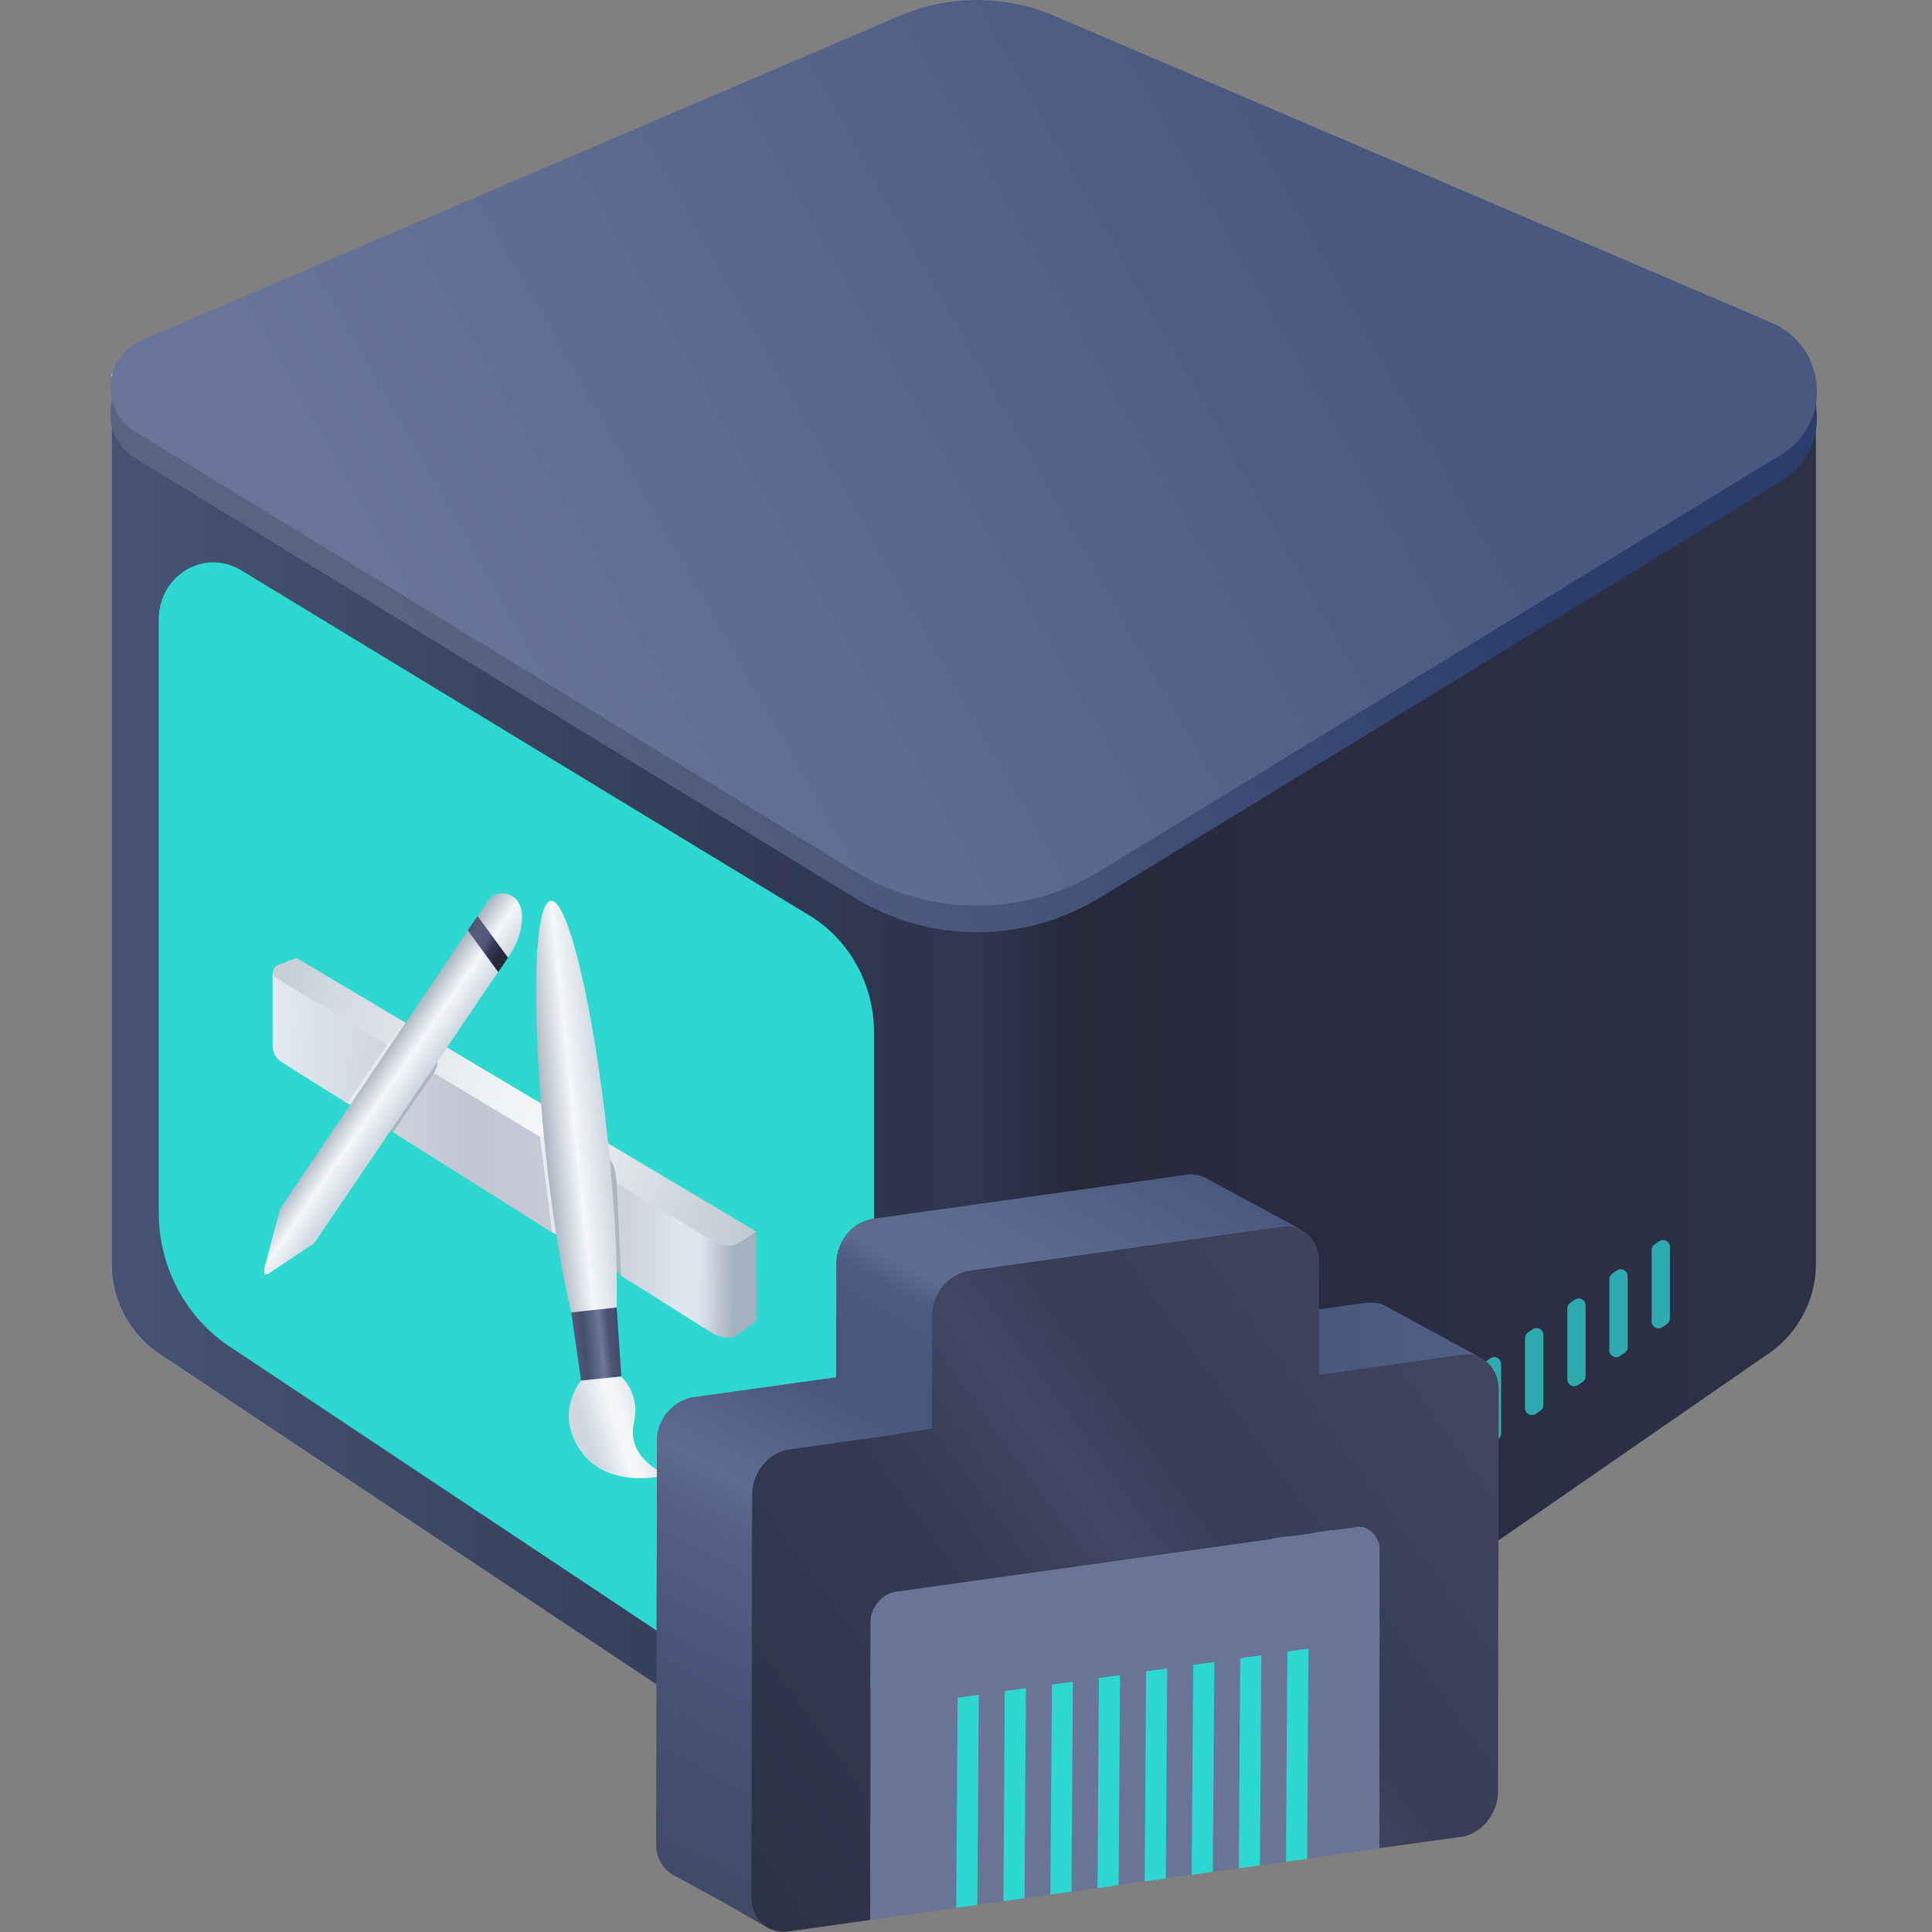 <svg width="140" height="140" viewBox="0 0 140 140" fill="none" xmlns="http://www.w3.org/2000/svg">
<rect x="0" y="0" width="140" height="140" fill="#808080" stroke="none"/>
<g clip-path="url(#clip0)">
<path d="M8.084 27.109V91.598C8.084 94.352 9.526 96.895 11.859 98.321L62.295 131.853C67.544 135.044 74.106 135.044 79.355 131.853L127.814 98.321C130.147 96.879 131.589 94.336 131.589 91.598V27.709L8.084 27.109Z" fill="url(#paint0_linear)"/>
<path d="M8.084 27.709V91.598C8.084 94.352 9.526 96.895 11.859 98.321L62.295 131.853C67.544 135.044 74.106 135.044 79.355 131.853L127.814 98.321C130.147 96.879 131.589 94.336 131.589 91.598V27.709H8.084Z" fill="url(#paint1_linear)"/>
<path d="M129.081 34.867L79.682 65.062C74.238 68.383 67.385 68.383 61.941 65.062L9.788 33.198C7.212 31.627 7.471 27.788 10.258 26.589L65.214 3.068C68.794 1.545 72.829 1.545 76.393 3.068L128.384 25.309C132.418 27.043 132.823 32.599 129.081 34.867Z" fill="url(#paint2_linear)"/>
<path d="M129.078 32.941L79.679 63.136C74.235 66.457 67.382 66.457 61.938 63.136L9.785 31.273C7.209 29.701 7.469 25.862 10.255 24.663L65.211 1.142C68.792 -0.381 72.826 -0.381 76.39 1.142L128.381 23.384C132.415 25.117 132.82 30.673 129.078 32.941Z" fill="url(#paint3_linear)"/>
<path d="M92.154 109.695C92.154 109.532 92.234 109.378 92.369 109.285L92.697 109.056C93.029 108.826 93.483 109.063 93.483 109.467V114.356C93.483 114.52 93.403 114.673 93.268 114.767L92.94 114.995C92.608 115.226 92.154 114.988 92.154 114.585V109.695ZM95.216 112.504C95.216 112.906 95.666 113.144 95.998 112.917L96.327 112.693C96.463 112.6 96.545 112.445 96.545 112.28V107.361C96.545 106.957 96.091 106.72 95.76 106.95L95.431 107.179C95.296 107.272 95.216 107.426 95.216 107.589V112.504ZM98.278 110.399C98.278 110.8 98.728 111.038 99.06 110.811L99.389 110.587C99.525 110.494 99.607 110.339 99.607 110.174V105.223C99.607 104.819 99.153 104.582 98.822 104.812L98.493 105.041C98.359 105.134 98.278 105.287 98.278 105.451V110.399ZM101.341 108.325C101.341 108.727 101.791 108.965 102.123 108.738L102.451 108.514C102.588 108.42 102.669 108.266 102.669 108.101V103.117C102.669 102.713 102.215 102.476 101.884 102.706L101.555 102.935C101.421 103.028 101.341 103.181 101.341 103.345V108.325ZM104.386 106.219C104.386 106.621 104.837 106.859 105.168 106.632L105.497 106.408C105.633 106.315 105.715 106.16 105.715 105.995V100.979C105.715 100.575 105.261 100.338 104.93 100.568L104.601 100.796C104.467 100.89 104.386 101.043 104.386 101.207V106.219ZM107.449 104.113C107.449 104.515 107.899 104.753 108.231 104.526L108.559 104.302C108.696 104.209 108.777 104.054 108.777 103.889V98.84C108.777 98.437 108.323 98.199 107.992 98.43L107.663 98.658C107.529 98.751 107.449 98.905 107.449 99.069V104.113ZM110.511 102.04C110.511 102.442 110.961 102.679 111.293 102.453L111.621 102.228C111.758 102.135 111.839 101.981 111.839 101.815V96.734C111.839 96.331 111.385 96.093 111.054 96.324L110.725 96.552C110.591 96.646 110.511 96.799 110.511 96.963V102.04ZM113.573 99.95C113.573 100.352 114.023 100.59 114.355 100.363L114.683 100.139C114.82 100.046 114.901 99.891 114.901 99.726V94.596C114.901 94.192 114.448 93.955 114.116 94.186L113.787 94.414C113.653 94.507 113.573 94.661 113.573 94.825V99.95ZM116.619 97.844C116.619 98.246 117.069 98.484 117.401 98.257L117.729 98.033C117.866 97.94 117.947 97.785 117.947 97.62V92.474C117.947 92.07 117.493 91.833 117.162 92.064L116.833 92.292C116.699 92.385 116.619 92.539 116.619 92.702V97.844ZM119.899 90.17C119.762 90.263 119.681 90.418 119.681 90.583V95.754C119.681 96.156 120.131 96.394 120.463 96.167L120.791 95.943C120.928 95.85 121.009 95.695 121.009 95.53V90.359C121.009 89.957 120.559 89.719 120.227 89.946L119.899 90.17Z" fill="#2FAAAF"/>
<path d="M59.217 125.098C58.407 125.098 57.613 124.839 56.916 124.369L16.444 97.446C13.35 95.292 11.503 91.712 11.503 87.856V44.864C11.503 42.596 13.285 40.749 15.472 40.749C16.185 40.749 16.898 40.96 17.514 41.349L58.795 66.425C61.598 68.191 63.332 71.382 63.332 74.767V120.789C63.364 123.462 61.209 125.098 59.217 125.098Z" fill="#2CD8CF"/>
<path d="M54.81 95.739L53.321 96.816C52.811 97.029 52.229 97 51.435 96.49L45.011 92.45L42.998 90.153L40.02 89.317L28.52 82.073L27.881 80.542L25.173 79.961L20.437 76.984C20.011 76.729 19.756 76.275 19.756 75.779V70.506L54.796 89.26L54.81 95.739Z" fill="url(#paint4_linear)"/>
<path d="M51.832 90.04L44.756 85.773L39.963 82.881L31.582 77.834L29.555 76.615L20.04 70.888C19.671 70.661 19.713 70.094 20.125 69.938L21.486 69.414L54.81 89.246L53.605 90.026C53.066 90.366 52.371 90.38 51.832 90.04Z" fill="url(#paint5_linear)"/>
<path d="M42.544 90.507C41.353 89.954 40.02 89.316 40.02 89.316L39.127 82.412C39.127 82.412 41.069 82.185 42.587 82.894C44.359 83.731 44.586 84.354 44.685 85.758L45.011 92.463C45.011 92.449 43.735 91.059 42.544 90.507Z" fill="url(#paint6_linear)"/>
<path d="M44.075 82.909C45.111 92.776 44.813 99.764 43.565 99.892C42.317 100.02 40.573 93.258 39.523 83.391C38.488 73.525 38.658 65.402 39.92 65.274C41.168 65.147 43.04 73.043 44.075 82.909Z" fill="url(#paint7_linear)"/>
<path d="M27.087 80.868C26.364 80.414 25.173 79.96 25.173 79.96L28.037 75.722C28.463 75.126 29.541 74.971 30.505 75.608L30.618 75.623C31.582 76.275 32.008 76.898 31.427 77.763L28.491 82.058C28.52 82.058 27.811 81.321 27.087 80.868Z" fill="url(#paint8_linear)"/>
<path d="M45.025 99.736L42.104 100.048L41.395 95.1L44.685 94.746L45.025 99.736Z" fill="url(#paint9_linear)"/>
<path d="M42.104 100.048C42.104 100.048 40.119 102.345 42.09 105.151C44.132 108.057 48.33 106.881 48.33 106.881C48.33 106.881 45.309 105.747 45.947 103.025C46.415 101.026 45.026 99.75 45.026 99.75L42.104 100.048Z" fill="url(#paint10_linear)"/>
<path d="M19.189 91.784L20.181 88.028C20.238 87.772 20.323 87.56 20.437 87.39L35.369 65.261C35.936 64.467 37.212 64.552 37.666 65.587C38.12 66.636 37.552 68.295 37.028 69.06L22.847 89.97C22.734 90.14 22.606 90.239 22.45 90.296L19.416 92.323C19.246 92.408 19.061 92.295 19.189 91.784Z" fill="url(#paint11_linear)"/>
<path d="M36.106 70.448L33.894 67.415L34.603 66.38L36.815 69.399L36.106 70.448Z" fill="url(#paint12_linear)"/>
<path d="M106.389 98.176C106.418 98.176 106.446 98.176 106.46 98.176C106.503 98.176 106.559 98.19 106.602 98.19C106.63 98.19 106.644 98.19 106.673 98.205C106.729 98.219 106.786 98.219 106.843 98.233C106.857 98.233 106.857 98.233 106.871 98.233C106.942 98.247 106.999 98.275 107.07 98.29C107.084 98.29 107.112 98.304 107.127 98.318C107.169 98.332 107.212 98.361 107.254 98.375C107.297 98.389 107.325 98.403 107.368 98.431L100.419 94.646C100.391 94.632 100.363 94.618 100.334 94.604C100.32 94.604 100.32 94.59 100.306 94.59C100.263 94.576 100.221 94.547 100.178 94.533C100.164 94.519 100.136 94.519 100.121 94.505C100.051 94.476 99.994 94.462 99.923 94.448C99.909 94.448 99.909 94.448 99.895 94.448C99.838 94.434 99.781 94.42 99.724 94.42C99.696 94.42 99.682 94.42 99.653 94.405C99.611 94.405 99.554 94.391 99.512 94.391C99.483 94.391 99.455 94.391 99.441 94.391C99.398 94.391 99.341 94.391 99.285 94.391C99.256 94.391 99.242 94.391 99.214 94.391C99.143 94.391 99.072 94.405 98.987 94.405L88.593 95.865L95.541 99.65L105.935 98.19C106.006 98.176 106.077 98.176 106.162 98.176C106.191 98.176 106.205 98.176 106.233 98.176C106.29 98.176 106.332 98.176 106.389 98.176Z" fill="url(#paint13_linear)"/>
<path d="M87.387 85.376C87.359 85.362 87.331 85.347 87.302 85.333C87.302 85.333 87.302 85.333 87.288 85.333C87.217 85.291 87.132 85.262 87.061 85.234C87.005 85.22 86.948 85.192 86.877 85.177C86.863 85.177 86.849 85.177 86.834 85.163C86.806 85.163 86.778 85.149 86.749 85.149C86.693 85.135 86.636 85.135 86.579 85.121C86.551 85.121 86.522 85.106 86.48 85.106C86.423 85.106 86.367 85.106 86.296 85.106C86.267 85.106 86.239 85.106 86.21 85.106C86.125 85.106 86.026 85.121 85.941 85.135L63.267 88.324C63.167 88.339 63.082 88.353 62.997 88.381C62.983 88.381 62.955 88.395 62.941 88.395C62.855 88.424 62.756 88.452 62.671 88.48C62.657 88.48 62.643 88.495 62.614 88.509C62.586 88.523 62.543 88.537 62.515 88.551C62.472 88.565 62.43 88.594 62.402 88.608C62.373 88.622 62.345 88.636 62.316 88.65C62.217 88.707 62.118 88.764 62.005 88.835C61.919 88.906 61.82 88.977 61.735 89.047C61.65 89.132 61.565 89.218 61.48 89.302L61.466 89.317C61.409 89.388 61.352 89.459 61.296 89.529C61.267 89.558 61.253 89.6 61.225 89.629C61.196 89.671 61.168 89.728 61.14 89.77C61.111 89.827 61.069 89.884 61.04 89.94C61.026 89.955 61.026 89.969 61.012 89.983C60.955 90.082 60.913 90.181 60.87 90.281C60.856 90.323 60.828 90.38 60.813 90.437C60.799 90.465 60.799 90.493 60.785 90.522C60.771 90.564 60.757 90.607 60.742 90.635C60.728 90.692 60.714 90.763 60.7 90.819C60.686 90.862 60.686 90.89 60.672 90.933C60.657 91.004 60.643 91.075 60.643 91.145C60.643 91.174 60.629 91.216 60.629 91.245C60.615 91.344 60.615 91.457 60.615 91.556L60.601 99.793L67.549 103.578L67.563 95.341C67.563 95.242 67.563 95.129 67.578 95.03C67.578 95.001 67.592 94.959 67.592 94.93C67.606 94.859 67.606 94.789 67.62 94.718C67.634 94.675 67.634 94.633 67.648 94.604C67.662 94.548 67.677 94.477 67.691 94.42C67.705 94.377 67.719 94.335 67.733 94.307C67.762 94.222 67.79 94.151 67.819 94.066C67.875 93.952 67.932 93.839 67.989 93.725C68.017 93.669 68.06 93.612 68.088 93.555C68.145 93.47 68.187 93.385 68.244 93.314C68.301 93.243 68.357 93.158 68.428 93.088C68.513 93.002 68.599 92.917 68.683 92.832C68.769 92.761 68.854 92.676 68.953 92.62C69.052 92.549 69.166 92.492 69.265 92.435C69.293 92.421 69.322 92.407 69.35 92.393C69.421 92.35 69.506 92.322 69.577 92.279C69.591 92.265 69.605 92.265 69.634 92.251C69.719 92.209 69.818 92.18 69.903 92.166C69.917 92.166 69.946 92.152 69.96 92.152C70.045 92.124 70.144 92.109 70.229 92.095L92.904 88.906C92.989 88.891 93.088 88.891 93.173 88.877C93.201 88.877 93.23 88.877 93.258 88.877C93.315 88.877 93.371 88.877 93.442 88.877C93.471 88.877 93.499 88.877 93.542 88.891C93.598 88.891 93.655 88.906 93.712 88.92C93.74 88.92 93.769 88.934 93.797 88.934C93.868 88.948 93.953 88.977 94.024 88.991C94.109 89.019 94.18 89.047 94.251 89.09C94.279 89.104 94.307 89.118 94.336 89.132L87.387 85.376Z" fill="url(#paint14_linear)"/>
<path d="M87.387 85.376C87.359 85.362 87.331 85.347 87.302 85.333C87.302 85.333 87.302 85.333 87.288 85.333C87.217 85.291 87.132 85.262 87.061 85.234C87.004 85.22 86.948 85.192 86.877 85.177C86.863 85.177 86.849 85.177 86.834 85.163C86.806 85.163 86.778 85.149 86.749 85.149C86.692 85.135 86.636 85.135 86.579 85.121C86.551 85.121 86.522 85.106 86.48 85.106C86.423 85.106 86.366 85.106 86.295 85.106C86.267 85.106 86.239 85.106 86.21 85.106C86.125 85.106 86.026 85.121 85.941 85.135L63.267 88.324C63.167 88.339 63.082 88.353 62.997 88.381C62.983 88.381 62.955 88.395 62.94 88.395C62.855 88.424 62.756 88.452 62.671 88.48C62.657 88.48 62.643 88.495 62.614 88.509C62.586 88.523 62.543 88.537 62.515 88.551C62.472 88.565 62.43 88.594 62.401 88.608C62.373 88.622 62.345 88.636 62.316 88.65C62.217 88.707 62.118 88.764 62.005 88.835C61.919 88.906 61.82 88.977 61.735 89.047C61.65 89.132 61.565 89.218 61.48 89.302L61.466 89.317C61.409 89.388 61.352 89.459 61.295 89.529C61.267 89.558 61.253 89.6 61.225 89.629C61.196 89.671 61.168 89.728 61.139 89.77C61.111 89.827 61.069 89.884 61.04 89.94C61.026 89.955 61.026 89.969 61.012 89.983C60.955 90.082 60.913 90.181 60.87 90.281C60.856 90.323 60.828 90.38 60.813 90.437C60.799 90.465 60.799 90.493 60.785 90.522C60.771 90.564 60.757 90.607 60.742 90.635C60.728 90.692 60.714 90.763 60.7 90.819C60.686 90.862 60.686 90.89 60.672 90.933C60.657 91.004 60.643 91.075 60.643 91.145C60.643 91.174 60.629 91.216 60.629 91.245C60.615 91.344 60.615 91.457 60.615 91.556L60.601 99.793L67.549 103.578L67.563 95.341C67.563 95.242 67.563 95.129 67.577 95.03C67.577 95.001 67.591 94.959 67.591 94.93C67.606 94.859 67.606 94.789 67.62 94.718C67.634 94.675 67.634 94.633 67.648 94.604C67.662 94.548 67.677 94.477 67.691 94.42C67.705 94.377 67.719 94.335 67.733 94.307C67.762 94.222 67.79 94.151 67.818 94.066C67.875 93.952 67.932 93.839 67.989 93.725C68.017 93.669 68.059 93.612 68.088 93.555C68.145 93.47 68.187 93.385 68.244 93.314C68.301 93.243 68.357 93.158 68.428 93.088C68.513 93.002 68.598 92.917 68.683 92.832C68.769 92.761 68.854 92.676 68.953 92.62C69.052 92.549 69.166 92.492 69.265 92.435C69.293 92.421 69.322 92.407 69.35 92.393C69.421 92.35 69.506 92.322 69.577 92.279C69.591 92.265 69.605 92.265 69.633 92.251C69.719 92.209 69.818 92.18 69.903 92.166C69.917 92.166 69.945 92.152 69.96 92.152C70.045 92.124 70.144 92.109 70.229 92.095L92.903 88.906C92.989 88.891 93.088 88.891 93.173 88.877C93.201 88.877 93.23 88.877 93.258 88.877C93.315 88.877 93.371 88.877 93.442 88.877C93.471 88.877 93.499 88.877 93.542 88.891C93.598 88.891 93.655 88.906 93.712 88.92C93.74 88.92 93.769 88.934 93.797 88.934C93.868 88.948 93.953 88.977 94.024 88.991C94.109 89.019 94.18 89.047 94.251 89.09C94.279 89.104 94.307 89.118 94.336 89.132L87.387 85.376Z" fill="url(#paint15_linear)"/>
<path d="M60.615 99.806L55.425 100.529L50.235 101.252C50.192 101.252 50.15 101.267 50.107 101.267C50.065 101.281 50.022 101.281 49.98 101.295C49.965 101.295 49.951 101.295 49.951 101.309C49.937 101.309 49.923 101.309 49.923 101.323C49.895 101.338 49.866 101.338 49.838 101.352C49.809 101.366 49.781 101.366 49.753 101.38C49.739 101.38 49.724 101.394 49.724 101.394L49.696 101.408C49.653 101.423 49.625 101.437 49.583 101.451C49.54 101.465 49.512 101.479 49.469 101.493C49.455 101.493 49.455 101.508 49.441 101.508C49.427 101.508 49.427 101.522 49.412 101.522C49.384 101.536 49.356 101.55 49.327 101.564C49.299 101.579 49.271 101.593 49.242 101.607C49.228 101.621 49.214 101.621 49.2 101.635C49.185 101.649 49.171 101.649 49.157 101.664C49.143 101.678 49.115 101.692 49.1 101.692C49.086 101.692 49.058 101.72 49.044 101.72C49.044 101.72 49.029 101.72 49.029 101.734C49.029 101.734 49.029 101.734 49.015 101.749C48.973 101.777 48.916 101.819 48.873 101.862C48.831 101.905 48.774 101.933 48.732 101.975C48.732 101.975 48.732 101.975 48.718 101.975C48.718 101.975 48.718 101.975 48.703 101.975C48.689 101.975 48.689 101.99 48.689 101.99C48.689 102.004 48.675 102.004 48.675 102.018C48.647 102.046 48.604 102.075 48.576 102.117C48.547 102.146 48.519 102.188 48.477 102.216L48.462 102.231L48.448 102.245L48.434 102.259L48.42 102.273C48.391 102.316 48.349 102.344 48.321 102.387C48.292 102.429 48.264 102.472 48.235 102.5L48.221 102.514L48.207 102.528C48.179 102.585 48.136 102.628 48.108 102.684C48.079 102.741 48.051 102.783 48.023 102.84C48.023 102.84 48.023 102.854 48.008 102.854C47.994 102.854 48.008 102.869 47.994 102.869C47.98 102.883 47.98 102.897 47.966 102.925C47.952 102.939 47.952 102.954 47.938 102.982C47.938 102.996 47.923 103.01 47.923 103.024C47.923 103.039 47.909 103.053 47.909 103.067C47.895 103.095 47.881 103.138 47.867 103.166C47.852 103.195 47.838 103.237 47.824 103.265C47.824 103.28 47.81 103.28 47.81 103.294C47.81 103.308 47.796 103.308 47.796 103.322C47.782 103.35 47.782 103.365 47.767 103.393C47.753 103.421 47.753 103.436 47.739 103.464C47.739 103.478 47.725 103.506 47.725 103.521C47.725 103.535 47.711 103.563 47.711 103.577C47.697 103.606 47.697 103.634 47.697 103.662C47.697 103.691 47.682 103.719 47.682 103.747C47.682 103.762 47.668 103.79 47.668 103.804C47.668 103.818 47.654 103.847 47.654 103.861C47.654 103.889 47.64 103.918 47.64 103.96C47.64 103.988 47.626 104.031 47.626 104.059C47.626 104.073 47.626 104.088 47.626 104.102C47.626 104.116 47.626 104.13 47.626 104.144C47.626 104.187 47.611 104.244 47.611 104.286C47.611 104.329 47.611 104.385 47.611 104.428L47.583 119.015L47.555 133.602C47.555 133.729 47.555 133.843 47.569 133.97C47.583 134.084 47.597 134.197 47.626 134.311C47.654 134.424 47.682 134.523 47.739 134.651C47.796 134.779 47.852 134.892 47.938 135.048C47.966 135.09 47.98 135.119 48.023 135.161C48.051 135.204 48.094 135.26 48.164 135.346C48.207 135.388 48.25 135.445 48.292 135.487C48.335 135.53 48.377 135.572 48.434 135.615C48.462 135.643 48.491 135.657 48.519 135.686C48.547 135.714 48.576 135.728 48.604 135.757C48.633 135.785 48.661 135.799 48.703 135.813C48.746 135.828 48.774 135.856 48.803 135.87L52.277 137.755L55.945 139.871C55.874 139.828 55.818 139.8 55.761 139.757C55.704 139.715 55.647 139.672 55.577 139.616C55.534 139.573 55.477 139.531 55.435 139.488C55.392 139.446 55.35 139.403 55.307 139.346C55.236 139.261 55.194 139.205 55.165 139.162C55.137 139.12 55.108 139.077 55.08 139.049C54.995 138.893 54.938 138.765 54.882 138.652C54.839 138.538 54.797 138.425 54.768 138.312C54.74 138.198 54.726 138.085 54.712 137.971C54.697 137.858 54.697 137.73 54.697 137.603L54.532 122.786L54.56 108.199C54.56 108.156 54.56 108.099 54.56 108.057C54.56 108.014 55.85 105.69 55.893 105.69L61.551 104.485L67.606 103.506L64.132 101.621L60.615 99.806Z" fill="url(#paint16_linear)"/>
<path d="M60.615 99.806L55.425 100.529L50.235 101.252C50.192 101.252 50.15 101.267 50.107 101.267C50.065 101.281 50.022 101.281 49.98 101.295C49.965 101.295 49.951 101.295 49.951 101.309C49.937 101.309 49.923 101.309 49.923 101.323C49.895 101.338 49.866 101.338 49.838 101.352C49.809 101.366 49.781 101.366 49.753 101.38C49.739 101.38 49.724 101.394 49.724 101.394L49.696 101.408C49.653 101.423 49.625 101.437 49.583 101.451C49.54 101.465 49.512 101.479 49.469 101.493C49.455 101.493 49.455 101.508 49.441 101.508C49.427 101.508 49.427 101.522 49.412 101.522C49.384 101.536 49.356 101.55 49.327 101.564C49.299 101.579 49.271 101.593 49.242 101.607C49.228 101.621 49.214 101.621 49.2 101.635C49.185 101.649 49.171 101.649 49.157 101.664C49.143 101.678 49.115 101.692 49.1 101.692C49.086 101.692 49.058 101.72 49.044 101.72C49.044 101.72 49.029 101.72 49.029 101.734C49.029 101.734 49.029 101.734 49.015 101.749C48.973 101.777 48.916 101.819 48.873 101.862C48.831 101.905 48.774 101.933 48.732 101.975C48.732 101.975 48.732 101.975 48.718 101.975C48.718 101.975 48.718 101.975 48.703 101.975C48.689 101.975 48.689 101.99 48.689 101.99C48.689 102.004 48.675 102.004 48.675 102.018C48.647 102.046 48.604 102.075 48.576 102.117C48.547 102.146 48.519 102.188 48.477 102.216L48.462 102.231L48.448 102.245L48.434 102.259L48.42 102.273C48.391 102.316 48.349 102.344 48.321 102.387C48.292 102.429 48.264 102.472 48.235 102.5L48.221 102.514L48.207 102.528C48.179 102.585 48.136 102.628 48.108 102.684C48.079 102.741 48.051 102.783 48.023 102.84C48.023 102.84 48.023 102.854 48.008 102.854C47.994 102.854 48.008 102.869 47.994 102.869C47.98 102.883 47.98 102.897 47.966 102.925C47.952 102.939 47.952 102.954 47.938 102.982C47.938 102.996 47.923 103.01 47.923 103.024C47.923 103.039 47.909 103.053 47.909 103.067C47.895 103.095 47.881 103.138 47.867 103.166C47.852 103.195 47.838 103.237 47.824 103.265C47.824 103.28 47.81 103.28 47.81 103.294C47.81 103.308 47.796 103.308 47.796 103.322C47.782 103.35 47.782 103.365 47.767 103.393C47.753 103.421 47.753 103.436 47.739 103.464C47.739 103.478 47.725 103.506 47.725 103.521C47.725 103.535 47.711 103.563 47.711 103.577C47.697 103.606 47.697 103.634 47.697 103.662C47.697 103.691 47.682 103.719 47.682 103.747C47.682 103.762 47.668 103.79 47.668 103.804C47.668 103.818 47.654 103.847 47.654 103.861C47.654 103.889 47.64 103.918 47.64 103.96C47.64 103.988 47.626 104.031 47.626 104.059C47.626 104.073 47.626 104.088 47.626 104.102C47.626 104.116 47.626 104.13 47.626 104.144C47.626 104.187 47.611 104.244 47.611 104.286C47.611 104.329 47.611 104.385 47.611 104.428L47.583 119.015L47.555 133.602C47.555 133.729 47.555 133.843 47.569 133.97C47.583 134.084 47.597 134.197 47.626 134.311C47.654 134.424 47.682 134.523 47.739 134.651C47.796 134.779 47.852 134.892 47.938 135.048C47.966 135.09 47.98 135.119 48.023 135.161C48.051 135.204 48.094 135.26 48.164 135.346C48.207 135.388 48.25 135.445 48.292 135.487C48.335 135.53 48.377 135.572 48.434 135.615C48.462 135.643 48.491 135.657 48.519 135.686C48.547 135.714 48.576 135.728 48.604 135.757C48.633 135.785 48.661 135.799 48.703 135.813C48.746 135.828 48.774 135.856 48.803 135.87L52.277 137.755L55.945 139.871C55.874 139.828 55.818 139.8 55.761 139.757C55.704 139.715 55.647 139.672 55.577 139.616C55.534 139.573 55.477 139.531 55.435 139.488C55.392 139.446 55.35 139.403 55.307 139.346C55.236 139.261 55.194 139.205 55.165 139.162C55.137 139.12 55.108 139.077 55.08 139.049C54.995 138.893 54.938 138.765 54.882 138.652C54.839 138.538 54.797 138.425 54.768 138.312C54.74 138.198 54.726 138.085 54.712 137.971C54.697 137.858 54.697 137.73 54.697 137.603L54.532 122.786L54.56 108.199C54.56 108.156 54.56 108.099 54.56 108.057C54.56 108.014 55.85 105.69 55.893 105.69L61.551 104.485L67.606 103.506L64.132 101.621L60.615 99.806Z" fill="url(#paint17_linear)"/>
<path d="M108.601 100.684L108.545 129.873C108.545 130.128 108.516 130.369 108.459 130.596C108.403 130.837 108.318 131.063 108.218 131.276C108.105 131.489 108.062 131.574 108.006 131.659C107.85 131.9 107.75 132.013 107.665 132.112C107.538 132.254 107.396 132.382 107.254 132.495C107.141 132.58 107.027 132.665 106.914 132.736C106.602 132.92 106.247 133.062 105.879 133.105L102.504 133.572L99.937 133.927L99.98 112.351C99.98 111.274 99.171 110.508 98.179 110.65L64.912 115.328C63.919 115.47 63.096 116.462 63.096 117.539L63.054 139.129L57.112 139.966C56.744 140.022 56.403 139.98 56.077 139.881C55.964 139.838 55.836 139.796 55.737 139.739C55.595 139.668 55.453 139.569 55.326 139.47C55.226 139.385 55.141 139.3 55.056 139.214C54.928 139.044 54.872 138.973 54.829 138.903C54.659 138.605 54.588 138.392 54.532 138.18C54.475 137.953 54.446 137.726 54.446 137.471L54.503 108.283C54.503 106.695 55.694 105.249 57.169 105.036L67.563 103.576L67.577 95.34C67.577 94.901 67.677 94.461 67.847 94.064C67.96 93.795 68.102 93.54 68.272 93.313C68.329 93.242 68.386 93.171 68.457 93.1C68.613 92.916 68.783 92.76 68.981 92.632C69.449 92.32 69.832 92.165 70.257 92.108L92.932 88.918C93.329 88.862 93.698 88.904 94.038 89.018C94.123 89.046 94.194 89.074 94.265 89.117C94.392 89.188 94.52 89.258 94.634 89.344C94.69 89.386 94.747 89.443 94.804 89.485C95.016 89.712 95.13 89.854 95.229 90.024C95.343 90.222 95.385 90.336 95.428 90.449C95.527 90.747 95.584 91.059 95.584 91.413L95.57 99.65L105.964 98.189C107.41 97.991 108.601 99.111 108.601 100.684Z" fill="url(#paint18_linear)"/>
<path d="M63.054 139.131L63.096 117.555C63.096 116.478 63.905 115.485 64.912 115.344L98.179 110.665C99.186 110.524 99.994 111.289 99.98 112.367L99.937 133.942L63.054 139.131Z" fill="url(#paint19_linear)"/>
<path d="M70.825 138.038L69.293 138.251L69.392 123.026L70.924 122.813L70.825 138.038Z" fill="url(#paint20_linear)"/>
<path d="M74.242 137.557L72.711 137.769L72.81 122.544L74.341 122.332L74.242 137.557Z" fill="url(#paint21_linear)"/>
<path d="M77.645 137.074L76.114 137.287L76.227 122.076L77.745 121.864L77.645 137.074Z" fill="url(#paint22_linear)"/>
<path d="M81.063 136.607L79.531 136.819L79.631 121.594L81.162 121.382L81.063 136.607Z" fill="url(#paint23_linear)"/>
<path d="M84.48 136.125L82.949 136.338L83.048 121.113L84.58 120.9L84.48 136.125Z" fill="url(#paint24_linear)"/>
<path d="M87.884 135.643L86.352 135.856L86.466 120.645L87.997 120.432L87.884 135.643Z" fill="url(#paint25_linear)"/>
<path d="M91.301 135.175L89.77 135.387L89.869 120.162L91.4 119.95L91.301 135.175Z" fill="url(#paint26_linear)"/>
<path d="M94.719 134.693L93.187 134.906L93.286 119.681L94.818 119.468L94.719 134.693Z" fill="url(#paint27_linear)"/>
</g>
<defs>
<linearGradient id="paint0_linear" x1="15.264" y1="80.67" x2="124.498" y2="80.67" gradientUnits="userSpaceOnUse">
<stop stop-color="#E7EFF5"/>
<stop offset="0.257" stop-color="#C3C5D2"/>
<stop offset="0.335" stop-color="#C6C8D5"/>
<stop offset="0.4" stop-color="#CED3DD"/>
<stop offset="0.459" stop-color="#DDE4EC"/>
<stop offset="0.466" stop-color="#DFE6EE"/>
<stop offset="0.569" stop-color="#98A5B5"/>
<stop offset="0.995" stop-color="#7E8EA0"/>
</linearGradient>
<linearGradient id="paint1_linear" x1="7.925" y1="80.969" x2="125.568" y2="80.969" gradientUnits="userSpaceOnUse">
<stop stop-color="#475375"/>
<stop offset="0.484" stop-color="#2E364F"/>
<stop offset="0.533" stop-color="#2E374F"/>
<stop offset="0.594" stop-color="#27293B"/>
<stop offset="1" stop-color="#2D3146"/>
</linearGradient>
<linearGradient id="paint2_linear" x1="32.858" y1="52.663" x2="98.003" y2="15.799" gradientUnits="userSpaceOnUse">
<stop stop-color="#596482"/>
<stop offset="0.995" stop-color="#2A3D6B"/>
</linearGradient>
<linearGradient id="paint3_linear" x1="32.855" y1="50.737" x2="98" y2="13.873" gradientUnits="userSpaceOnUse">
<stop stop-color="#687599"/>
<stop offset="0.995" stop-color="#49587E"/>
</linearGradient>
<linearGradient id="paint4_linear" x1="17.739" y1="83.463" x2="79.531" y2="84.318" gradientUnits="userSpaceOnUse">
<stop stop-color="#E7EFF5"/>
<stop offset="0.257" stop-color="#C3C5D2"/>
<stop offset="0.335" stop-color="#C6C8D5"/>
<stop offset="0.452" stop-color="#CED3DD"/>
<stop offset="0.49" stop-color="#D8DEE7"/>
<stop offset="0.509" stop-color="#DFE6EE"/>
<stop offset="0.536" stop-color="#DDE4EC"/>
<stop offset="0.575" stop-color="#A4B1C0"/>
<stop offset="0.995" stop-color="#A4B1C0"/>
</linearGradient>
<linearGradient id="paint5_linear" x1="10.35" y1="70.965" x2="79.255" y2="94.008" gradientUnits="userSpaceOnUse">
<stop stop-color="#ABB6C3"/>
<stop offset="0.025" stop-color="#B1BBC7"/>
<stop offset="0.203" stop-color="#D6DCE2"/>
<stop offset="0.346" stop-color="#EDF0F2"/>
<stop offset="0.437" stop-color="#F5F7F8"/>
<stop offset="0.471" stop-color="#EBEEF1"/>
<stop offset="0.58" stop-color="#CFD6DD"/>
<stop offset="0.69" stop-color="#BBC4CE"/>
<stop offset="0.8" stop-color="#AFBAC6"/>
<stop offset="0.911" stop-color="#ABB6C3"/>
</linearGradient>
<linearGradient id="paint6_linear" x1="37.045" y1="87.859" x2="44.799" y2="87.174" gradientUnits="userSpaceOnUse">
<stop stop-color="#ABB6C3"/>
<stop offset="0.016" stop-color="#B1BBC7"/>
<stop offset="0.131" stop-color="#D6DCE2"/>
<stop offset="0.224" stop-color="#EDF0F2"/>
<stop offset="0.282" stop-color="#F5F7F8"/>
<stop offset="0.333" stop-color="#EBEEF1"/>
<stop offset="0.498" stop-color="#CFD6DD"/>
<stop offset="0.665" stop-color="#BBC4CE"/>
<stop offset="0.831" stop-color="#AFBAC6"/>
<stop offset="0.998" stop-color="#ABB6C3"/>
</linearGradient>
<linearGradient id="paint7_linear" x1="39.462" y1="82.825" x2="44.013" y2="82.346" gradientUnits="userSpaceOnUse">
<stop offset="0.005" stop-color="#ABB6C3"/>
<stop offset="0.5" stop-color="#F5F7F8"/>
<stop offset="1" stop-color="#CFD7E0"/>
</linearGradient>
<linearGradient id="paint8_linear" x1="25.316" y1="76.103" x2="30.375" y2="79.395" gradientUnits="userSpaceOnUse">
<stop stop-color="#ABB6C3"/>
<stop offset="0.016" stop-color="#B1BBC7"/>
<stop offset="0.131" stop-color="#D6DCE2"/>
<stop offset="0.224" stop-color="#EDF0F2"/>
<stop offset="0.282" stop-color="#F5F7F8"/>
<stop offset="0.333" stop-color="#EBEEF1"/>
<stop offset="0.498" stop-color="#CFD6DD"/>
<stop offset="0.665" stop-color="#BBC4CE"/>
<stop offset="0.831" stop-color="#AFBAC6"/>
<stop offset="0.998" stop-color="#ABB6C3"/>
</linearGradient>
<linearGradient id="paint9_linear" x1="41.651" y1="97.581" x2="44.949" y2="97.233" gradientUnits="userSpaceOnUse">
<stop stop-color="#56597A"/>
<stop offset="0.213" stop-color="#454F6B"/>
<stop offset="0.482" stop-color="#606C8B"/>
<stop offset="0.588" stop-color="#6C7899"/>
<stop offset="0.776" stop-color="#4D5171"/>
<stop offset="0.919" stop-color="#494D70"/>
<stop offset="1" stop-color="#454869"/>
</linearGradient>
<linearGradient id="paint10_linear" x1="42.725" y1="104.273" x2="48.524" y2="102.387" gradientUnits="userSpaceOnUse">
<stop stop-color="#CFD7E0"/>
<stop offset="0.346" stop-color="#F5F7F8"/>
<stop offset="0.491" stop-color="#F1F3F5"/>
<stop offset="0.646" stop-color="#E4E8EC"/>
<stop offset="0.806" stop-color="#CED5DC"/>
<stop offset="0.969" stop-color="#B0BBC7"/>
<stop offset="0.995" stop-color="#ABB6C3"/>
</linearGradient>
<linearGradient id="paint11_linear" x1="27.134" y1="77.271" x2="29.971" y2="79.238" gradientUnits="userSpaceOnUse">
<stop offset="0.005" stop-color="#ABB6C3"/>
<stop offset="0.5" stop-color="#F5F7F8"/>
<stop offset="1" stop-color="#CFD7E0"/>
</linearGradient>
<linearGradient id="paint12_linear" x1="33.753" y1="67.168" x2="37.211" y2="68.977" gradientUnits="userSpaceOnUse">
<stop stop-color="#475579"/>
<stop offset="0.213" stop-color="#585B79"/>
<stop offset="0.453" stop-color="#4F5A7A"/>
<stop offset="0.599" stop-color="#363956"/>
<stop offset="0.776" stop-color="#27293B"/>
<stop offset="0.919" stop-color="#272A3C"/>
<stop offset="1" stop-color="#2C3045"/>
</linearGradient>
<linearGradient id="paint13_linear" x1="94.873" y1="97.022" x2="121.001" y2="97.022" gradientUnits="userSpaceOnUse">
<stop offset="0.005" stop-color="#49577E"/>
<stop offset="0.501" stop-color="#526086"/>
<stop offset="0.639" stop-color="#2A2D41"/>
<stop offset="1" stop-color="#DFE6EE"/>
</linearGradient>
<linearGradient id="paint14_linear" x1="65.121" y1="111.313" x2="85.272" y2="76.422" gradientUnits="userSpaceOnUse">
<stop offset="0.865" stop-color="#2B3D6C"/>
</linearGradient>
<linearGradient id="paint15_linear" x1="65.121" y1="111.313" x2="85.272" y2="76.422" gradientUnits="userSpaceOnUse">
<stop offset="0.276" stop-color="#49577A"/>
<stop offset="0.378" stop-color="#4D5B82"/>
<stop offset="0.43" stop-color="#5E6C90"/>
<stop offset="0.556" stop-color="#5C6A8E"/>
<stop offset="0.865" stop-color="#49577E"/>
</linearGradient>
<linearGradient id="paint16_linear" x1="43.876" y1="136.488" x2="73.081" y2="80.757" gradientUnits="userSpaceOnUse">
<stop offset="0.48" stop-color="#49567A"/>
<stop offset="0.685" stop-color="#4A587C"/>
</linearGradient>
<linearGradient id="paint17_linear" x1="43.876" y1="136.488" x2="73.081" y2="80.757" gradientUnits="userSpaceOnUse">
<stop offset="0.044" stop-color="#414A69"/>
<stop offset="0.23" stop-color="#465274"/>
<stop offset="0.428" stop-color="#546185"/>
<stop offset="0.48" stop-color="#5E6B90"/>
<stop offset="0.504" stop-color="#5B698E"/>
<stop offset="0.626" stop-color="#49577E"/>
<stop offset="0.685" stop-color="#4A587C"/>
</linearGradient>
<linearGradient id="paint18_linear" x1="45.294" y1="143.553" x2="121.001" y2="88.743" gradientUnits="userSpaceOnUse">
<stop stop-color="#2B2E42"/>
<stop offset="0.411" stop-color="#353B52"/>
<stop offset="0.512" stop-color="#414864"/>
<stop offset="0.583" stop-color="#383D57"/>
<stop offset="1" stop-color="#494D62"/>
</linearGradient>
<linearGradient id="paint19_linear" x1="62.765" y1="138.742" x2="100.002" y2="111.783" gradientUnits="userSpaceOnUse">
<stop offset="1" stop-color="#6A7497"/>
</linearGradient>
<linearGradient id="paint20_linear" x1="66.445" y1="138.222" x2="75.84" y2="115.107" gradientUnits="userSpaceOnUse">
<stop offset="0.995" stop-color="#2CD8CF"/>
</linearGradient>
<linearGradient id="paint21_linear" x1="69.862" y1="137.74" x2="79.257" y2="114.626" gradientUnits="userSpaceOnUse">
<stop offset="0.995" stop-color="#2CD8CF"/>
</linearGradient>
<linearGradient id="paint22_linear" x1="73.266" y1="137.258" x2="82.646" y2="114.159" gradientUnits="userSpaceOnUse">
<stop offset="0.995" stop-color="#2CD8CF"/>
</linearGradient>
<linearGradient id="paint23_linear" x1="76.683" y1="136.79" x2="86.078" y2="113.676" gradientUnits="userSpaceOnUse">
<stop offset="0.995" stop-color="#2CD8CF"/>
</linearGradient>
<linearGradient id="paint24_linear" x1="80.1" y1="136.309" x2="89.496" y2="113.194" gradientUnits="userSpaceOnUse">
<stop offset="0.995" stop-color="#2CD8CF"/>
</linearGradient>
<linearGradient id="paint25_linear" x1="83.479" y1="135.826" x2="92.801" y2="112.671" gradientUnits="userSpaceOnUse">
<stop offset="0.995" stop-color="#2CD8CF"/>
</linearGradient>
<linearGradient id="paint26_linear" x1="86.921" y1="135.358" x2="96.316" y2="112.244" gradientUnits="userSpaceOnUse">
<stop offset="0.995" stop-color="#2CD8CF"/>
</linearGradient>
<linearGradient id="paint27_linear" x1="90.339" y1="134.876" x2="99.734" y2="111.762" gradientUnits="userSpaceOnUse">
<stop offset="0.995" stop-color="#2CD8CF"/>
</linearGradient>
<clipPath id="clip0">
<rect x="8" width="123.699" height="140" fill="white"/>
</clipPath>
</defs>
</svg>
